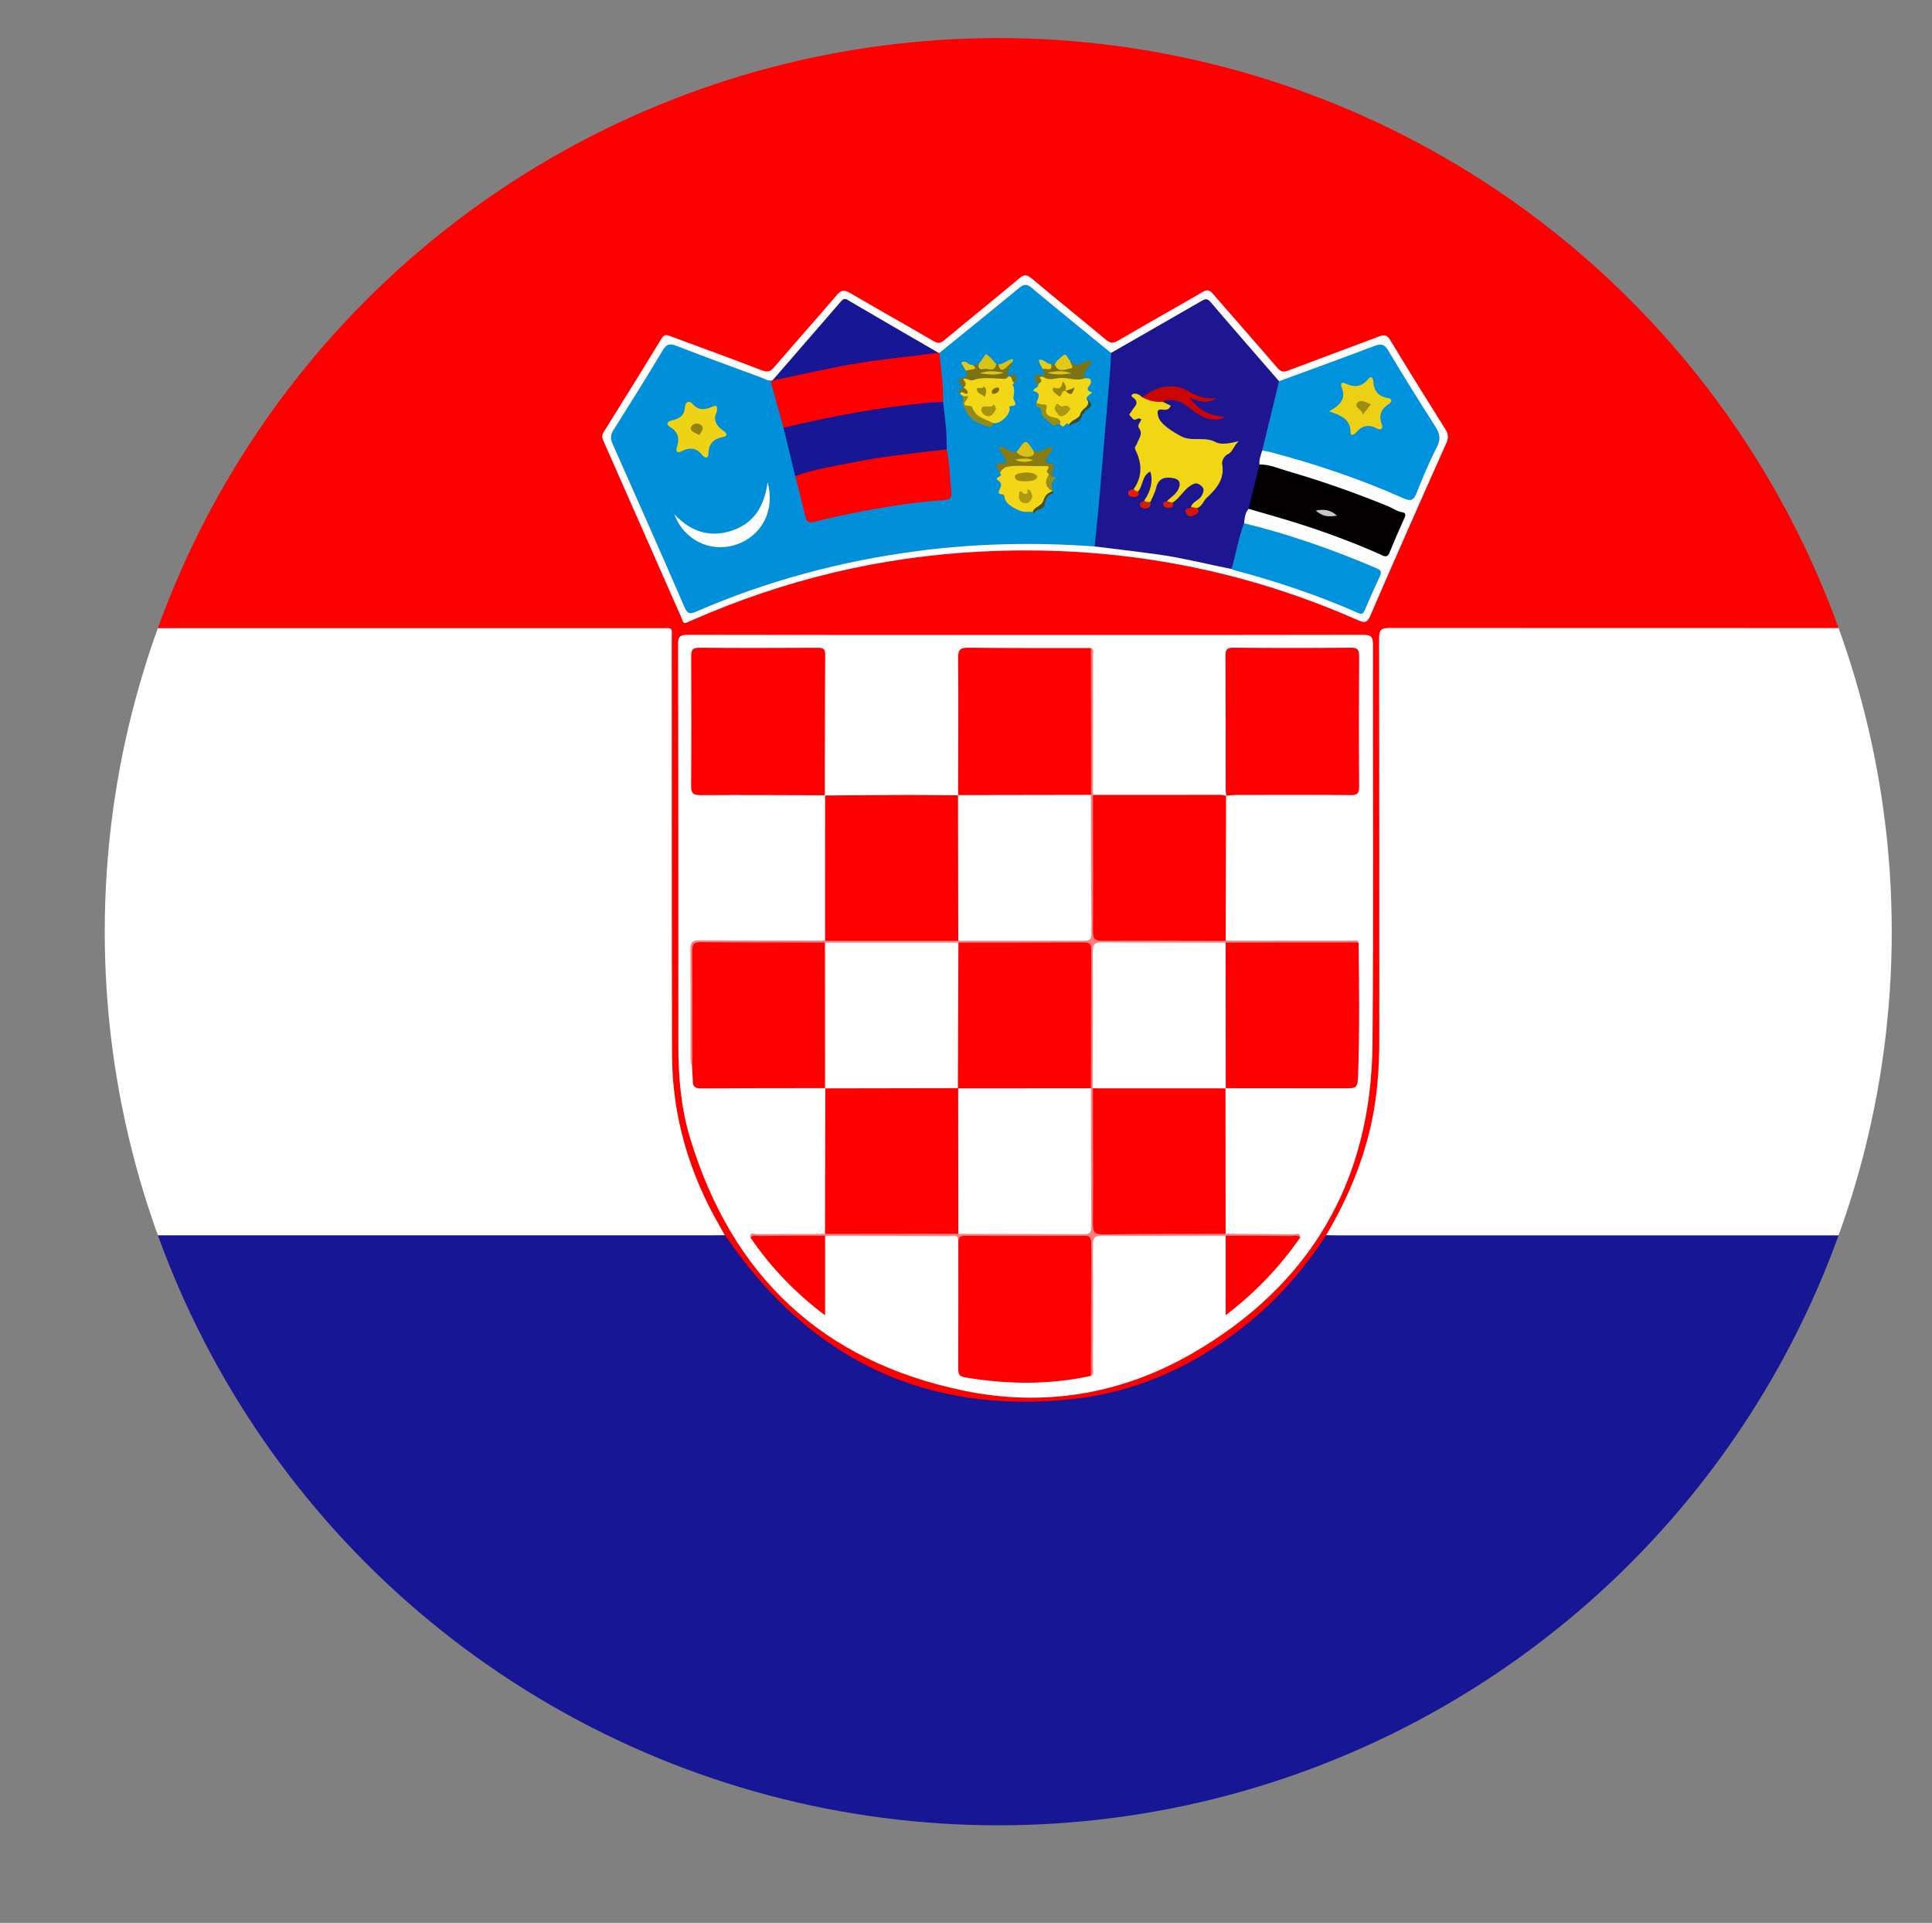 <?xml version="1.0" encoding="utf-8"?>
<!-- Generator: Adobe Illustrator 16.0.0, SVG Export Plug-In . SVG Version: 6.00 Build 0)  -->
<!DOCTYPE svg PUBLIC "-//W3C//DTD SVG 1.1//EN" "http://www.w3.org/Graphics/SVG/1.1/DTD/svg11.dtd">
<svg version="1.1" xmlns="http://www.w3.org/2000/svg" xmlns:xlink="http://www.w3.org/1999/xlink" x="0px" y="0px"
	 width="34.417px" height="34.25px" viewBox="0 0 34.417 34.25" enable-background="new 0 0 34.417 34.25" xml:space="preserve">
<rect x="0" y="0" width="34.417" height="34.25" fill="#808080" stroke="none"/>
<g id="Soporte">
</g>
<g id="Publicidad">
</g>
<g id="Iconos">
	<g>
		<defs>
			<circle id="SVGID_75_" cx="-18.217" cy="16.595" r="15.917"/>
		</defs>
		<clipPath id="SVGID_2_">
			<use xlink:href="#SVGID_75_"  overflow="visible"/>
		</clipPath>
		<g clip-path="url(#SVGID_2_)">
			<path fill-rule="evenodd" clip-rule="evenodd" fill="#002A8E" d="M-36.329,33.09c0.781-0.468,1.561-0.94,2.344-1.403
				c2.863-1.693,5.727-3.383,8.59-5.074c0.08-0.047,0.165-0.084,0.248-0.125c0.117,0.002,0.234,0.007,0.353,0.007
				c17.669,0,35.338,0,53.008,0c0,2.201,0,4.402,0,6.603c-21.396,0-42.793,0-64.189,0C-36.094,33.098-36.212,33.092-36.329,33.09z"
				/>
			<path fill-rule="evenodd" clip-rule="evenodd" fill="#002A8E" d="M-25.142,6.694c-0.825-0.48-1.65-0.958-2.473-1.442
				c-2.845-1.678-5.69-3.357-8.534-5.037c-0.063-0.038-0.143-0.055-0.178-0.132c21.438,0,42.875,0,64.312-0.005
				c0.189,0,0.233,0.043,0.232,0.237c-0.007,2.124-0.004,4.247-0.004,6.371c-17.659,0-35.318,0-52.977,0
				C-24.89,6.686-25.017,6.692-25.142,6.694z"/>
			<path fill-rule="evenodd" clip-rule="evenodd" fill="#FEFEFE" d="M28.213,26.495c-17.67,0-35.339,0-53.008,0
				c-0.118,0-0.235-0.005-0.353-0.007c0.963-0.575,1.925-1.154,2.891-1.725c2.696-1.593,5.395-3.184,8.093-4.775
				c0.065-0.039,0.134-0.069,0.202-0.104c0.108,0.003,0.218,0.008,0.327,0.008c13.949,0,27.898,0,41.848,0
				C28.213,22.093,28.213,24.294,28.213,26.495z"/>
			<path fill-rule="evenodd" clip-rule="evenodd" fill="#FEFEFE" d="M-25.142,6.694c0.125-0.002,0.252-0.008,0.377-0.008
				c17.659,0,35.318,0,52.977,0c0,2.201,0,4.402,0,6.604c-13.948,0-27.896,0-41.843,0c-0.109,0-0.218,0.005-0.327,0.008
				c-0.947-0.554-1.896-1.104-2.841-1.661c-2.72-1.603-5.439-3.208-8.158-4.814C-25.021,6.785-25.08,6.738-25.142,6.694z"/>
			<path fill-rule="evenodd" clip-rule="evenodd" fill="#002A8E" d="M-13.957,13.297c0.109-0.003,0.218-0.008,0.327-0.008
				c13.947,0,27.895,0,41.843,0c0,2.201,0,4.402,0,6.603c-13.95,0-27.898,0-41.848,0c-0.109,0-0.219-0.005-0.327-0.008
				c1.094-0.651,2.187-1.303,3.281-1.953c0.675-0.4,1.352-0.797,2.027-1.196c0.244-0.144,0.244-0.146,0.004-0.287
				c-1.721-1.017-3.443-2.033-5.164-3.05C-13.864,13.368-13.91,13.331-13.957,13.297z"/>
			<path fill-rule="evenodd" clip-rule="evenodd" fill="#FEFEFE" d="M-36.329,33.09c0.117,0.002,0.235,0.008,0.353,0.008
				c21.396,0,42.793,0,64.189,0c-0.012,0.016,0.025,0.055-0.025,0.052c-0.067-0.002-0.135,0-0.202,0
				c-21.378,0-42.757,0-64.135-0.003c-0.074,0-0.171,0.06-0.228-0.048C-36.36,33.099-36.344,33.096-36.329,33.09z"/>
		</g>
	</g>
	<g>
		<defs>
			<circle id="SVGID_77_" cx="17.783" cy="16.595" r="15.917"/>
		</defs>
		<clipPath id="SVGID_4_">
			<use xlink:href="#SVGID_77_"  overflow="visible"/>
		</clipPath>
		<g clip-path="url(#SVGID_4_)">
			<path fill-rule="evenodd" clip-rule="evenodd" fill="#171795" d="M50.693,22.011c0,3.555,0,7.11,0.004,10.667
				c0,0.106-0.017,0.135-0.132,0.135c-21.533-0.003-43.066-0.003-64.599,0c-0.115,0-0.13-0.029-0.13-0.135
				c0.004-3.556,0.004-7.111,0.004-10.667c0.047-0.053,0.107-0.067,0.175-0.067c0.081,0,0.163-0.002,0.244-0.002
				c8.754,0,17.508,0,26.263,0.001c0.112,0,0.227-0.011,0.338,0.018c0.092,0.004,0.144,0.064,0.189,0.134
				c0.43,0.664,0.975,1.219,1.617,1.679c0.438,0.315,0.913,0.562,1.418,0.757c0.509,0.196,1.035,0.324,1.573,0.373
				c0.442,0.04,0.89,0.034,1.336-0.018c0.762-0.088,1.481-0.309,2.156-0.665c0.884-0.467,1.628-1.106,2.206-1.931
				c0.053-0.075,0.113-0.145,0.158-0.226c0.032-0.059,0.084-0.097,0.155-0.102c0.085-0.024,0.172-0.019,0.258-0.019
				c8.816-0.001,17.632-0.001,26.446,0C50.482,21.944,50.603,21.914,50.693,22.011z"/>
			<path fill-rule="evenodd" clip-rule="evenodd" fill="#FD0000" d="M23.624,22.001c-0.368,0.563-0.797,1.073-1.317,1.504
				c-0.935,0.778-2,1.285-3.209,1.415c-2.615,0.28-4.66-0.707-6.146-2.868c-0.013-0.018-0.026-0.034-0.04-0.051
				c-0.093-0.034-0.143-0.111-0.188-0.192c-0.423-0.765-0.703-1.574-0.79-2.448c-0.018-0.183-0.027-0.366-0.027-0.549
				c0-2.372,0-4.744,0-7.117c0-0.064,0-0.129,0-0.194c-0.002-0.233-0.019-0.25-0.248-0.252c-0.081-0.001-0.162-0.001-0.243-0.001
				c-8.403,0-16.805,0-25.208-0.002c-0.125,0-0.262,0.042-0.369-0.066c0-3.555,0-7.11-0.004-10.667c0-0.106,0.016-0.135,0.13-0.135
				c21.533,0.003,43.066,0.003,64.599,0c0.115,0,0.132,0.029,0.132,0.135c-0.004,3.556-0.004,7.111-0.004,10.667
				c-0.047,0.052-0.107,0.066-0.176,0.067c-0.091,0-0.184,0.001-0.274,0.001c-8.409,0-16.816,0-25.225,0
				c-0.417,0-0.392-0.025-0.392,0.4c0,2.394-0.001,4.787,0,7.181c0.001,0.856-0.2,1.667-0.543,2.446
				c-0.08,0.184-0.179,0.357-0.27,0.535C23.77,21.896,23.714,21.963,23.624,22.001z"/>
			<path fill-rule="evenodd" clip-rule="evenodd" fill="#FEFEFE" d="M-14.16,11.18c0.069,0.003,0.139,0.008,0.209,0.008
				c8.569,0,17.138,0,25.707,0.001c0.245,0,0.211-0.032,0.211,0.217c0.001,2.458-0.001,4.916,0.005,7.375
				c0.002,1.098,0.305,2.117,0.853,3.065c0.03,0.051,0.058,0.104,0.086,0.155c-0.081,0-0.162,0.002-0.243,0.002
				c-8.873,0-17.746,0-26.618,0c-0.071,0-0.141,0.005-0.21,0.008C-14.16,18.401-14.16,14.79-14.16,11.18z"/>
			<path fill-rule="evenodd" clip-rule="evenodd" fill="#FEFEFE" d="M23.624,22.001c0.379-0.64,0.665-1.316,0.817-2.047
				c0.097-0.473,0.13-0.951,0.13-1.434c-0.001-2.383,0.001-4.767-0.004-7.15c0-0.149,0.038-0.185,0.187-0.185
				c8.577,0.004,17.154,0.003,25.729,0.003c0.071,0,0.141-0.005,0.21-0.008c0,3.61,0,7.221,0,10.832
				c-0.069-0.003-0.139-0.008-0.21-0.008c-8.877,0-17.755,0-26.632,0C23.775,22.003,23.7,22.001,23.624,22.001z"/>
			<path fill-rule="evenodd" clip-rule="evenodd" fill="#FEFEFE" d="M18.283,11.31c1.999,0,3.998,0.002,5.997-0.003
				c0.14,0,0.179,0.028,0.179,0.174c-0.005,2.372,0.013,4.744-0.009,7.116c-0.021,2.444-1.108,4.299-3.223,5.516
				c-1.255,0.722-2.629,0.951-4.05,0.659c-2.523-0.518-4.142-2.046-4.885-4.506c-0.162-0.536-0.208-1.09-0.208-1.649
				c-0.001-2.383,0.001-4.766-0.005-7.148c0-0.145,0.05-0.162,0.175-0.162C14.264,11.311,16.272,11.31,18.283,11.31z"/>
			<path fill-rule="evenodd" clip-rule="evenodd" fill="#FDFDFD" d="M12.219,11.095c-0.06,0.011-0.058-0.043-0.071-0.072
				c-0.468-1.059-0.934-2.119-1.402-3.178c-0.024-0.054-0.024-0.097,0.008-0.149c0.345-0.554,0.69-1.107,1.03-1.665
				c0.054-0.092,0.106-0.063,0.172-0.038c0.541,0.2,1.082,0.397,1.62,0.604c0.1,0.038,0.149,0.02,0.215-0.057
				c0.37-0.431,0.748-0.853,1.116-1.285c0.08-0.094,0.137-0.094,0.235-0.037c0.493,0.289,0.992,0.567,1.485,0.856
				c0.08,0.047,0.124,0.043,0.195-0.015c0.444-0.37,0.895-0.732,1.337-1.103c0.083-0.07,0.134-0.067,0.216,0.001
				c0.439,0.367,0.886,0.726,1.325,1.093c0.08,0.067,0.132,0.067,0.222,0.015c0.497-0.292,1.002-0.573,1.5-0.863
				c0.083-0.048,0.124-0.04,0.185,0.031c0.381,0.441,0.768,0.877,1.149,1.32c0.06,0.07,0.105,0.081,0.188,0.048
				c0.539-0.205,1.081-0.403,1.619-0.607c0.094-0.036,0.146-0.033,0.204,0.065c0.32,0.531,0.649,1.057,0.979,1.583
				c0.053,0.084,0.064,0.151,0.02,0.249c-0.457,1.023-0.91,2.047-1.355,3.076c-0.057,0.132-0.107,0.129-0.222,0.079
				c-2.147-0.949-4.398-1.342-6.736-1.22c-1.778,0.092-3.485,0.501-5.118,1.219C12.297,11.063,12.258,11.079,12.219,11.095z"/>
			<path fill-rule="evenodd" clip-rule="evenodd" fill="#FE0000" d="M14.699,14.165c-0.74-0.002-1.479-0.007-2.219-0.002
				c-0.134,0.001-0.17-0.036-0.168-0.17c0.006-0.767,0.005-1.534,0.001-2.3c-0.001-0.115,0.021-0.157,0.149-0.156
				c0.701,0.007,1.403,0.004,2.105,0.001c0.091,0,0.133,0.013,0.133,0.121c-0.007,0.837-0.005,1.674-0.007,2.51L14.699,14.165z"/>
			<path fill-rule="evenodd" clip-rule="evenodd" fill="#FE0000" d="M21.846,14.176c-0.003-0.043-0.011-0.085-0.011-0.128
				c-0.001-0.789,0.001-1.578-0.004-2.367c0-0.111,0.025-0.145,0.142-0.144c0.697,0.006,1.393,0.006,2.09,0
				c0.128-0.001,0.149,0.04,0.149,0.155c-0.005,0.773-0.006,1.545,0,2.318c0.001,0.121-0.03,0.153-0.151,0.152
				c-0.681-0.006-1.362-0.003-2.044-0.002c-0.058,0-0.116,0.008-0.176,0.012L21.846,14.176z"/>
			<path fill-rule="evenodd" clip-rule="evenodd" fill="#FE0000" d="M17.068,14.166c0.001-0.815,0.008-1.632,0-2.447
				c-0.002-0.155,0.047-0.183,0.188-0.182c0.724,0.008,1.447,0.006,2.173,0.006c0.027,0.025,0.02,0.06,0.02,0.09
				c0,0.823,0,1.646,0,2.469c0,0.021-0.002,0.042-0.009,0.063c-0.049,0.064-0.121,0.064-0.191,0.064
				c-0.663,0.002-1.327,0.002-1.99,0c-0.06,0-0.119,0-0.17-0.039C17.083,14.183,17.076,14.175,17.068,14.166z"/>
			<path fill-rule="evenodd" clip-rule="evenodd" fill="#FE0000" d="M14.693,14.169c0.496-0.003,0.991-0.008,1.487-0.009
				c0.296,0,0.592,0.004,0.888,0.006l-0.004-0.004c0.063,0.056,0.07,0.129,0.07,0.207c0.001,0.734,0.001,1.467,0,2.2
				c0,0.071-0.002,0.141-0.053,0.199c-0.044,0.04-0.099,0.038-0.151,0.038c-0.69,0.002-1.379,0.001-2.069,0
				c-0.058,0-0.12,0.007-0.163-0.047c0-0.864,0.001-1.729,0.001-2.593L14.693,14.169z"/>
			<path fill-rule="evenodd" clip-rule="evenodd" fill="#FE0000" d="M21.831,19.382c0.001,0.865,0.001,1.731,0.002,2.596
				c-0.034,0.024-0.074,0.016-0.11,0.016c-0.711,0-1.422-0.002-2.135,0.003c-0.128,0.001-0.172-0.045-0.171-0.167
				c0-0.771-0.001-1.542,0.001-2.312c0-0.049,0-0.098,0.03-0.14c0.057-0.061,0.134-0.061,0.208-0.061
				c0.656-0.002,1.311-0.002,1.967,0c0.064,0,0.13-0.004,0.186,0.04C21.817,19.365,21.824,19.374,21.831,19.382z"/>
			<path fill-rule="evenodd" clip-rule="evenodd" fill="#FE0000" d="M14.697,21.978c0.001-0.865,0.004-1.731,0.005-2.596
				c0.008-0.008,0.014-0.017,0.022-0.024c0.059-0.048,0.131-0.04,0.201-0.04c0.641-0.002,1.283-0.002,1.923,0
				c0.081,0,0.163-0.004,0.229,0.057c0.054,0.056,0.056,0.126,0.057,0.197c0.002,0.738,0.001,1.477,0,2.215
				c0,0.07,0,0.142-0.057,0.196c-0.057,0.024-0.116,0.013-0.174,0.013c-0.678,0.001-1.355,0.001-2.032,0
				C14.813,21.994,14.753,22.009,14.697,21.978z"/>
			<path fill-rule="evenodd" clip-rule="evenodd" fill="#FE0000" d="M21.841,14.171c-0.002,0.862-0.005,1.724-0.007,2.586
				c-0.048,0.059-0.118,0.047-0.181,0.047c-0.669,0.001-1.338,0.002-2.009,0c-0.2,0-0.224-0.025-0.226-0.225
				c-0.001-0.74,0-1.48,0-2.221c0-0.069-0.008-0.142,0.048-0.199c0.757,0,1.514-0.001,2.269-0.001c0.037,0,0.074,0.01,0.111,0.016
				L21.841,14.171z"/>
			<path fill-rule="evenodd" clip-rule="evenodd" fill="#FE0000" d="M14.702,19.382c-0.737,0-1.476,0-2.214,0.005
				c-0.104,0.001-0.146-0.03-0.146-0.13c-0.003-0.086-0.009-0.172-0.014-0.258c-0.025-0.199-0.01-0.397-0.01-0.597
				c-0.002-0.501,0-1.001-0.002-1.502c0-0.082,0.01-0.128,0.111-0.128c0.749,0.005,1.498,0.001,2.247,0.004
				c0.01,0,0.02,0.006,0.031,0.009c0.064,0.05,0.062,0.122,0.063,0.192c0.002,0.734,0.001,1.468,0,2.203
				c0,0.078-0.006,0.151-0.07,0.207L14.702,19.382z"/>
			<path fill-rule="evenodd" clip-rule="evenodd" fill="#FE0000" d="M24.202,16.789c0.01,0.782,0.019,1.564-0.008,2.346
				c-0.009,0.25-0.017,0.25-0.259,0.25c-0.701,0-1.402-0.002-2.104-0.002l0.005,0.004c-0.063-0.055-0.069-0.129-0.069-0.206
				c-0.001-0.733-0.001-1.465,0-2.197c0-0.07-0.001-0.142,0.058-0.194c0.029-0.019,0.063-0.015,0.094-0.015
				c0.73-0.001,1.46-0.001,2.189,0C24.14,16.774,24.173,16.77,24.202,16.789z"/>
			<path fill-rule="evenodd" clip-rule="evenodd" fill="#FE0000" d="M19.434,24.507c-0.749,0.162-1.5,0.153-2.251,0.025
				c-0.1-0.017-0.113-0.066-0.113-0.154c0.003-0.767,0.002-1.534,0.002-2.3c0.021-0.131,0.123-0.116,0.213-0.116
				c0.583-0.001,1.167,0,1.751,0c0.414,0,0.414,0,0.414,0.409c0,0.653,0.001,1.308,0,1.961C19.45,24.39,19.465,24.451,19.434,24.507
				z"/>
			<path fill-rule="evenodd" clip-rule="evenodd" fill="#FE7C7C" d="M19.434,24.507c0.001-0.795,0.002-1.589,0.006-2.383
				c0-0.084-0.029-0.111-0.112-0.111c-0.714,0.002-1.428,0.002-2.141,0c-0.054,0-0.095,0.01-0.114,0.066
				c-0.021-0.099-0.1-0.063-0.155-0.063c-0.74-0.004-1.48-0.004-2.22-0.005c-0.047,0.053-0.107,0.065-0.174,0.066
				c-0.327,0.001-0.654,0.001-0.982,0c-0.06,0-0.114-0.026-0.172-0.034c-0.021-0.11,0.068-0.059,0.103-0.06
				c0.37-0.004,0.741-0.002,1.113-0.003c0.037,0,0.074-0.002,0.112-0.004c0.791,0,1.583,0,2.374,0
				c0.064-0.078,0.155-0.067,0.24-0.067c0.6-0.002,1.199,0,1.799-0.001c0.246,0,0.255-0.009,0.256-0.256c0-0.669,0-1.339,0-2.009
				c0-0.086,0-0.173,0.009-0.259c-0.021-0.738-0.004-1.477-0.009-2.215c-0.002-0.312-0.001-0.31-0.313-0.313
				c-0.663-0.004-1.326,0.012-1.989-0.008c-0.73,0.019-1.461,0.005-2.191,0.007c-0.068,0-0.128-0.017-0.176-0.067
				c-0.739,0-1.478,0.001-2.217-0.006c-0.129-0.001-0.15,0.046-0.149,0.16c0.005,0.642,0.004,1.284,0.004,1.926
				c0,0.043-0.004,0.085-0.006,0.128c-0.034-0.072-0.025-0.148-0.027-0.223c-0.001-0.621,0.001-1.241-0.003-1.861
				c0-0.114,0.023-0.163,0.15-0.162c0.75,0.006,1.5,0.003,2.25,0.005c0.791,0,1.582,0,2.373,0c0.064-0.077,0.154-0.067,0.24-0.068
				c0.556-0.002,1.111,0,1.667,0c0.423,0,0.389,0.032,0.39-0.397c0-0.625-0.001-1.251,0-1.877c0-0.091-0.009-0.185,0.067-0.257
				c-0.002-0.872-0.003-1.743-0.004-2.615c0.065,0.024,0.038,0.083,0.038,0.125c0.001,0.831,0,1.662-0.001,2.493
				c0.001,0.809,0.005,1.618,0.001,2.426c-0.001,0.132,0.029,0.173,0.167,0.171c0.732-0.006,1.466-0.002,2.199,0
				c0.751,0,1.501-0.002,2.253-0.001c0.039,0,0.088-0.02,0.115,0.032c-0.79,0.001-1.579,0.001-2.369,0.001
				c-0.065,0.075-0.155,0.068-0.239,0.068c-0.605,0.001-1.208,0-1.812,0.001c-0.235,0-0.247,0.013-0.248,0.248
				c0,0.674,0.001,1.348,0,2.022c-0.001,0.09,0.012,0.186-0.068,0.256c0.001,0.804,0.007,1.607,0.001,2.411
				c-0.001,0.141,0.025,0.194,0.182,0.192c0.728-0.011,1.457-0.008,2.184-0.01c0.405,0.002,0.808,0.004,1.213,0.01
				c0.039,0,0.116-0.044,0.115,0.055c-0.146,0.053-0.296,0.034-0.445,0.036c-0.226,0.002-0.451,0.001-0.676,0
				c-0.076,0-0.152-0.004-0.206-0.067c-0.734,0.001-1.467,0.005-2.199,0c-0.134-0.001-0.171,0.033-0.17,0.168
				c0.007,0.722,0.004,1.444,0.001,2.167C19.467,24.399,19.501,24.466,19.434,24.507z"/>
			<path fill-rule="evenodd" clip-rule="evenodd" fill="#FE0000" d="M13.369,22.044c0.047-0.056,0.109-0.029,0.166-0.029
				c0.387-0.004,0.774-0.004,1.163-0.004c0,0.461,0,0.922,0,1.417C14.162,23.025,13.729,22.57,13.369,22.044z"/>
			<path fill-rule="evenodd" clip-rule="evenodd" fill="#FE0000" d="M21.835,22.011c0.387,0.001,0.772,0.001,1.16,0.005
				c0.056,0,0.119-0.025,0.167,0.026c-0.362,0.522-0.795,0.976-1.327,1.384C21.835,22.938,21.835,22.475,21.835,22.011z"/>
			<path fill-rule="evenodd" clip-rule="evenodd" fill="#018FDA" d="M19.5,9.733c-1.054-0.076-2.104-0.056-3.151,0.081
				c-1.366,0.179-2.684,0.531-3.947,1.08c-0.113,0.048-0.157,0.04-0.208-0.079c-0.422-0.974-0.853-1.945-1.284-2.916
				c-0.039-0.088-0.035-0.154,0.017-0.237c0.297-0.47,0.591-0.942,0.877-1.418c0.064-0.109,0.121-0.133,0.241-0.086
				c0.503,0.195,1.009,0.38,1.515,0.566c0.063,0.023,0.124,0.07,0.199,0.048c0.081,0.082,0.088,0.192,0.114,0.294
				c0.046,0.18,0.098,0.359,0.134,0.543c0.098,0.287,0.156,0.584,0.225,0.879c0.066,0.183,0.099,0.375,0.149,0.562
				c0.047,0.175,0.063,0.188,0.234,0.146c0.451-0.108,0.905-0.193,1.365-0.26c0.25-0.038,0.501-0.077,0.752-0.089
				c0.105-0.005,0.144-0.046,0.14-0.148c-0.009-0.237-0.044-0.472-0.057-0.708c-0.024-0.278-0.061-0.554-0.063-0.832
				c-0.034-0.226-0.038-0.454-0.068-0.681c-0.009-0.07-0.001-0.139,0.052-0.193c0.472-0.384,0.946-0.766,1.416-1.154
				c0.086-0.071,0.138-0.079,0.228-0.003c0.467,0.391,0.941,0.773,1.413,1.159c0.065,0.049,0.07,0.121,0.062,0.191
				c-0.047,0.438-0.073,0.877-0.114,1.316c-0.029,0.305-0.054,0.61-0.076,0.916c-0.021,0.29-0.056,0.577-0.07,0.867
				C19.591,9.643,19.567,9.702,19.5,9.733z"/>
			<path fill-rule="evenodd" clip-rule="evenodd" fill="#1E1691" d="M19.5,9.733c0.031-0.311,0.065-0.621,0.091-0.932
				c0.066-0.763,0.129-1.525,0.192-2.288c0.006-0.076,0.006-0.151,0.009-0.227c0.537-0.308,1.073-0.614,1.608-0.923
				c0.06-0.034,0.101-0.058,0.161,0.012c0.405,0.474,0.816,0.944,1.225,1.416c0.046,0.051,0.043,0.11,0.028,0.168
				c-0.083,0.311-0.16,0.624-0.241,0.936c-0.014,0.054-0.042,0.099-0.088,0.13c-0.024,0.082-0.059,0.161-0.048,0.25
				c0.005,0.009,0.015,0.019,0.015,0.027c-0.003,0.273-0.062,0.53-0.21,0.762c-0.064,0.074-0.069,0.166-0.08,0.257
				c-0.009,0.289-0.044,0.571-0.223,0.814c-0.446-0.088-0.888-0.203-1.338-0.263C20.234,9.821,19.867,9.779,19.5,9.733z"/>
			<path fill-rule="evenodd" clip-rule="evenodd" fill="#0092DC" d="M22.485,8.024c0.101-0.411,0.201-0.823,0.301-1.234
				c0.566-0.208,1.134-0.414,1.698-0.628c0.113-0.042,0.174-0.039,0.244,0.077c0.273,0.459,0.557,0.912,0.844,1.362
				c0.076,0.12,0.098,0.217,0.028,0.354c-0.133,0.264-0.25,0.537-0.359,0.813c-0.053,0.138-0.099,0.171-0.248,0.104
				c-0.764-0.341-1.555-0.606-2.365-0.82C22.581,8.04,22.533,8.033,22.485,8.024z"/>
			<path fill-rule="evenodd" clip-rule="evenodd" fill="#FE0000" d="M13.958,7.62c-0.075-0.269-0.151-0.539-0.224-0.808
				c-0.002-0.011,0.016-0.026,0.023-0.04l0.002,0.005c0.157-0.13,0.355-0.144,0.542-0.186c0.687-0.154,1.383-0.26,2.082-0.336
				c0.113-0.012,0.223,0.004,0.333,0.028c0.006,0,0.013,0,0.019,0.001c0.026,0.291,0.071,0.58,0.066,0.873
				c-0.046,0.056-0.109,0.062-0.175,0.069c-0.825,0.088-1.644,0.219-2.452,0.409C14.104,7.653,14.027,7.676,13.958,7.62z"/>
			<path fill-rule="evenodd" clip-rule="evenodd" fill="#020000" d="M22.242,9.063c0.064-0.263,0.129-0.526,0.195-0.789
				c0.174-0.005,0.333,0.068,0.495,0.116c0.608,0.175,1.205,0.387,1.79,0.625c0.088,0.036,0.164,0.094,0.26,0.11
				c0.063,0.01,0.062,0.049,0.035,0.106c-0.092,0.202-0.18,0.409-0.265,0.614c-0.044,0.108-0.116,0.051-0.17,0.027
				c-0.489-0.217-0.99-0.401-1.498-0.561C22.804,9.223,22.521,9.145,22.242,9.063z"/>
			<path fill-rule="evenodd" clip-rule="evenodd" fill="#0092DC" d="M21.939,10.134c0.081-0.27,0.12-0.551,0.223-0.814
				c0.813,0.198,1.601,0.477,2.37,0.806c0.072,0.03,0.082,0.065,0.051,0.134c-0.093,0.2-0.183,0.402-0.27,0.605
				c-0.025,0.059-0.048,0.085-0.118,0.054c-0.721-0.319-1.466-0.568-2.228-0.769C21.958,10.147,21.948,10.139,21.939,10.134z"/>
			<path fill-rule="evenodd" clip-rule="evenodd" fill="#171795" d="M16.717,6.283c-0.468,0.064-0.94,0.106-1.408,0.182
				c-0.52,0.084-1.032,0.208-1.549,0.312c0.406-0.469,0.813-0.937,1.219-1.406c0.035-0.04,0.062-0.063,0.12-0.029
				C15.636,5.658,16.177,5.97,16.717,6.283z"/>
			<path fill-rule="evenodd" clip-rule="evenodd" fill="#FEFEFE" d="M19.434,14.158c0.002,0.826,0.002,1.652,0.009,2.478
				c0,0.126-0.067,0.121-0.153,0.121c-0.74,0-1.479,0.001-2.219,0.001c-0.001-0.866-0.004-1.731-0.005-2.596
				C17.854,14.16,18.644,14.16,19.434,14.158z"/>
			<path fill-rule="evenodd" clip-rule="evenodd" fill="#FEFEFE" d="M19.466,19.385c0.001-0.809,0.005-1.619,0-2.428
				c0-0.13,0.027-0.175,0.167-0.174c0.733,0.008,1.467,0.005,2.201,0.007c0.001,0.865,0.001,1.731,0.002,2.596
				C21.046,19.386,20.256,19.386,19.466,19.385z"/>
			<path fill-rule="evenodd" clip-rule="evenodd" fill="#FEFEFE" d="M19.435,19.384c0.001,0.825,0.001,1.65,0.006,2.476
				c0.001,0.106-0.044,0.124-0.135,0.124c-0.745-0.004-1.489-0.004-2.234-0.006c0-0.865-0.001-1.731-0.003-2.596
				c0.008-0.008,0.014-0.016,0.021-0.024c0.06-0.048,0.132-0.041,0.201-0.041c0.641-0.002,1.279-0.002,1.919,0
				C19.292,19.317,19.374,19.315,19.435,19.384z"/>
			<path fill-rule="evenodd" clip-rule="evenodd" fill="#FEFEFE" d="M14.696,16.79c0.792,0,1.585,0,2.377,0
				c0.06,0.059,0.061,0.134,0.061,0.21c0.001,0.721,0.001,1.442,0,2.164c0,0.082-0.001,0.163-0.07,0.222l0.004-0.004
				c-0.791,0.002-1.58,0.003-2.371,0.004C14.697,18.521,14.697,17.655,14.696,16.79z"/>
			<path fill-rule="evenodd" clip-rule="evenodd" fill="#FE0000" d="M17.064,19.386c0.003-0.741,0.005-1.483,0.008-2.225
				c0-0.124,0-0.247,0.001-0.371c0.744,0,1.488,0,2.232-0.004c0.091,0,0.135,0.019,0.134,0.124
				c-0.004,0.824-0.004,1.649-0.005,2.474C18.644,19.385,17.854,19.386,17.064,19.386z"/>
			<path fill-rule="evenodd" clip-rule="evenodd" fill="#171795" d="M13.958,7.62c0.846-0.206,1.702-0.363,2.57-0.445
				c0.09-0.009,0.182-0.011,0.273-0.017c0.031,0.282,0.072,0.563,0.064,0.847c-0.042,0.066-0.106,0.087-0.18,0.094
				c-0.775,0.063-1.54,0.199-2.297,0.375c-0.073,0.017-0.146,0.036-0.223,0.006C14.098,8.193,14.028,7.907,13.958,7.62z"/>
			<path fill-rule="evenodd" clip-rule="evenodd" fill="#FE0000" d="M14.167,8.48c0.341-0.126,0.697-0.177,1.051-0.248
				c0.544-0.109,1.097-0.163,1.648-0.228c0.052,0.248,0.053,0.501,0.081,0.752c0.011,0.109-0.021,0.143-0.123,0.15
				c-0.5,0.036-0.996,0.11-1.488,0.205c-0.28,0.054-0.558,0.115-0.833,0.184c-0.099,0.024-0.135-0.001-0.156-0.095
				C14.291,8.959,14.228,8.72,14.167,8.48z"/>
			<path fill-rule="evenodd" clip-rule="evenodd" fill="#EDD216" d="M12.77,7.332c-0.076,0.146-0.011,0.256,0.126,0.348
				c0.057,0.039,0.07,0.088-0.019,0.104c-0.163,0.031-0.253,0.117-0.256,0.291c-0.002,0.104-0.065,0.086-0.111,0.03
				c-0.104-0.131-0.223-0.141-0.364-0.07c-0.075,0.039-0.118,0.018-0.087-0.073c0.049-0.148,0.027-0.265-0.117-0.353
				c-0.097-0.061-0.042-0.106,0.033-0.123c0.134-0.029,0.22-0.088,0.228-0.241c0.004-0.077,0.07-0.125,0.133-0.052
				c0.103,0.119,0.209,0.112,0.339,0.057C12.771,7.209,12.78,7.223,12.77,7.332z"/>
			<path fill-rule="evenodd" clip-rule="evenodd" fill="#F2D717" d="M18.463,7.175c0.03-0.086,0.095-0.18-0.055-0.21
				c0.007-0.066,0.095-0.047,0.085-0.113c0.037-0.043-0.09-0.179,0.082-0.146l-0.001-0.001c0.162-0.02,0.325-0.011,0.487-0.017
				c0.092-0.004,0.178,0.01,0.261,0.049c0.056,0.003,0.124-0.017,0.111,0.083c-0.007,0.053-0.136,0.122,0.019,0.169
				c0.019,0.006-0.081,0.051-0.098,0.104c0.013,0.066,0.158,0.155-0.035,0.187c-0.063,0.011,0.017,0.082-0.044,0.13
				c-0.07,0.054-0.168,0.084-0.212,0.173c0,0-0.009-0.001-0.011-0.004c-0.004-0.003-0.007-0.009-0.009-0.013
				c-0.026-0.034-0.046-0.027-0.072,0.005c-0.03,0.04-0.061,0.025-0.085-0.012C18.699,7.481,18.591,7.317,18.463,7.175z"/>
			<path fill-rule="evenodd" clip-rule="evenodd" fill="#F2D617" d="M18.396,9.12c-0.072-0.012-0.139,0.01-0.219-0.021
				c-0.094-0.037-0.265-0.12-0.278-0.229c-0.006-0.05-0.017-0.064-0.058-0.067c-0.057-0.004-0.056-0.033-0.038-0.077
				c0.027-0.06,0.062-0.116-0.025-0.172c-0.088-0.056,0.116-0.058,0.035-0.127c-0.033-0.09,0.021-0.129,0.095-0.147
				c0.222-0.056,0.446-0.04,0.671-0.022c0.114,0.009,0.158,0.07,0.124,0.183c-0.012,0.107-0.04,0.217,0.047,0.31l0.002-0.003
				c-0.087,0.078-0.147,0.17-0.19,0.281c-0.018,0.045-0.119,0.041-0.146,0.111c-0.004-0.002-0.009-0.002-0.012-0.005
				C18.399,9.13,18.398,9.125,18.396,9.12z"/>
			<path fill-rule="evenodd" clip-rule="evenodd" fill="#F2D717" d="M18.069,6.819c-0.01,0.012-0.033,0.031-0.03,0.035
				c0.047,0.077,0.019,0.156,0.014,0.234c-0.004,0.054,0.111,0.141-0.049,0.145c-0.041,0.001-0.014,0.041-0.018,0.063
				c-0.021,0.133-0.198,0.27-0.301,0.238c-0.121-0.038-0.281,0.006-0.336-0.167c-0.006-0.02-0.032-0.028-0.045-0.043
				c-0.067-0.07-0.206-0.104-0.124-0.249c-0.01-0.004-0.018-0.01-0.024-0.019c-0.018-0.014-0.036-0.029-0.054-0.042
				c-0.009-0.039,0.018-0.054,0.045-0.063c0.037-0.011,0.033-0.029,0.014-0.052l0.002,0.003c-0.044-0.177-0.044-0.177,0.145-0.197
				c0.217-0.023,0.435-0.027,0.652,0.002l-0.001-0.001C18.09,6.65,18.078,6.736,18.069,6.819z"/>
			<path fill-rule="evenodd" clip-rule="evenodd" fill="#FDFDFD" d="M12.013,9.159c0.288,0.308,0.613,0.414,0.989,0.304
				c0.421-0.124,0.615-0.44,0.672-0.872c0.139,0.494-0.101,0.957-0.563,1.11C12.662,9.85,12.182,9.623,12.013,9.159z"/>
			<path fill-rule="evenodd" clip-rule="evenodd" fill="#887B11" d="M18.685,8.451c-0.002-0.028-0.061-0.033-0.028-0.078
				c0.03-0.044,0.038-0.077-0.04-0.073c-0.188,0.011-0.376-0.013-0.564,0c-0.109,0.008-0.192,0.019-0.239,0.126
				c-0.098-0.177-0.096-0.18,0.107-0.177c-0.005-0.112-0.1-0.183-0.133-0.289c0.122-0.013,0.204,0.11,0.321,0.087
				c0.103,0.023,0.204,0.045,0.3-0.021c0.129,0.072,0.217-0.078,0.344-0.067c-0.025,0.107-0.123,0.178-0.126,0.287
				c0.168,0.003,0.168,0.003,0.1,0.239C18.693,8.496,18.674,8.49,18.685,8.451z"/>
			<path fill-rule="evenodd" clip-rule="evenodd" fill="#7B7314" d="M19.322,6.737c-0.146,0.061-0.291-0.017-0.438-0.005
				c-0.101,0.008-0.213,0.054-0.31-0.027c0.061-0.042,0.009-0.085,0.001-0.128c0.027-0.068,0.12-0.027,0.149-0.092
				c0.021,0.002,0.044,0.005,0.067,0.007c0.107,0.037,0.206,0.039,0.271-0.075c0.122,0.186,0.252-0.019,0.38,0.007
				C19.431,6.54,19.281,6.602,19.322,6.737z"/>
			<path fill-rule="evenodd" clip-rule="evenodd" fill="#7B7112" d="M17.959,6.708c-0.03,0.054-0.081,0.039-0.129,0.037
				c-0.166-0.006-0.333-0.031-0.495,0.026c-0.063,0.023-0.108-0.051-0.177-0.017c0.033,0.046,0.079,0.099,0.004,0.148
				c-0.115-0.128-0.114-0.127,0.037-0.196c0.066-0.03,0.01-0.07,0.005-0.106c0.022-0.055,0.1-0.048,0.117-0.106
				c0.038,0.002,0.076,0.012,0.113-0.01c0.104,0.042,0.208,0.037,0.313,0.005c0.014,0,0.027-0.001,0.041-0.001
				c0.044,0.042,0.089,0.056,0.133,0c0.03-0.035,0.068-0.047,0.113-0.04C18.019,6.538,17.916,6.602,17.959,6.708z"/>
			<path fill-rule="evenodd" clip-rule="evenodd" fill="#948A19" d="M17.154,7.057c0.036,0.011,0.147-0.04,0.057,0.073
				c-0.033,0.041-0.068,0.099,0.036,0.097c0.034,0,0.064,0.002,0.078,0.04c0.06,0.17,0.229,0.192,0.359,0.268
				c0.009,0.039-0.02,0.079-0.044,0.072c-0.171-0.049-0.325-0.091-0.433-0.283C17.148,7.219,17.154,7.149,17.154,7.057z"/>
			<path fill-rule="evenodd" clip-rule="evenodd" fill="#D9C216" d="M17.747,6.489c-0.029,0.153-0.15,0.063-0.229,0.084
				c-0.063,0.018-0.099-0.018-0.083-0.089c0.042-0.059,0.085-0.119,0.127-0.179C17.643,6.357,17.695,6.423,17.747,6.489z"/>
			<path fill-rule="evenodd" clip-rule="evenodd" fill="#DAC215" d="M18.408,8.027c0.004,0.021,0.018,0.048,0.01,0.061
				c-0.049,0.08-0.259,0.052-0.31-0.04c0.01-0.012,0.021-0.022,0.032-0.036C18.273,7.821,18.274,7.821,18.408,8.027z"/>
			<path fill-rule="evenodd" clip-rule="evenodd" fill="#E2C915" d="M19.063,6.417c-0.01,0.052,0.085,0.133,0.011,0.145
				c-0.089,0.014-0.225,0.087-0.284-0.069c0.024-0.069,0.086-0.108,0.135-0.151C19.013,6.266,19.011,6.4,19.063,6.417z"/>
			<path fill-rule="evenodd" clip-rule="evenodd" fill="#9C8D12" d="M18.463,7.175c0.04,0.011,0.081,0.032,0.12,0.028
				c0.053-0.004,0.073,0.012,0.061,0.06c-0.037,0.126,0.041,0.155,0.138,0.173c0.067,0.013,0.123,0.037,0.105,0.123
				c-0.051-0.044-0.094,0.046-0.126,0.018c-0.081-0.072-0.224-0.172-0.21-0.23C18.577,7.233,18.408,7.265,18.463,7.175z"/>
			<path fill-rule="evenodd" clip-rule="evenodd" fill="#374D2F" d="M19.043,7.566c0.042-0.092,0.181-0.103,0.2-0.188
				c0.021-0.105,0.217-0.139,0.111-0.286c0.055,0.066,0.155,0.122,0.004,0.208c-0.035,0.02-0.08,0.106-0.111,0.166
				c-0.043,0.082-0.146,0.06-0.193,0.128C19.05,7.585,19.047,7.575,19.043,7.566z"/>
			<path fill-rule="evenodd" clip-rule="evenodd" fill="#455226" d="M18.396,9.12c0.028-0.099,0.157-0.098,0.191-0.205
				c0.034-0.108,0.087-0.136,0.164-0.167c0.007,0.013,0.014,0.026,0.021,0.039c-0.113,0.007-0.155,0.146-0.159,0.183
				c-0.015,0.132-0.173,0.084-0.191,0.186C18.414,9.143,18.404,9.131,18.396,9.12z"/>
			<path fill-rule="evenodd" clip-rule="evenodd" fill="#E7CD16" d="M18.725,6.484c0.03,0.162-0.103,0.057-0.149,0.092
				c-0.029-0.054-0.064-0.104-0.069-0.169C18.597,6.392,18.644,6.485,18.725,6.484z"/>
			<path fill-rule="evenodd" clip-rule="evenodd" fill="#978D19" d="M18.685,8.451c0.014,0.012,0.027,0.023,0.042,0.036
				c0.034,0.006,0.119,0.002,0.057,0.054c-0.086,0.073-0.037,0.139-0.034,0.21C18.616,8.674,18.604,8.572,18.685,8.451z"/>
			<path fill-rule="evenodd" clip-rule="evenodd" fill="#D9C216" d="M18.033,6.449C18,6.473,17.97,6.499,17.941,6.531
				c-0.067,0.075-0.135,0.088-0.154-0.043c0.083,0.002,0.142-0.062,0.216-0.085C18.074,6.381,18.042,6.421,18.033,6.449z"/>
			<path fill-rule="evenodd" clip-rule="evenodd" fill="#E3C915" d="M17.321,6.495c0.033,0.034,0.101,0.072-0.013,0.087
				c-0.034,0.004-0.069,0.012-0.104,0.019c-0.026-0.046-0.052-0.091-0.08-0.138C17.208,6.392,17.252,6.518,17.321,6.495z"/>
			<path fill-rule="evenodd" clip-rule="evenodd" fill="#7B7314" d="M18.575,6.706c-0.006,0.021-0.081-0.015-0.04,0.039
				c0.05,0.068-0.032,0.071-0.042,0.107c-0.043-0.048-0.087-0.107-0.044-0.165C18.477,6.65,18.536,6.673,18.575,6.706z"/>
			<path fill-rule="evenodd" clip-rule="evenodd" fill="#7B7112" d="M17.16,6.899c0.039,0.026,0.083,0.049,0.08,0.104
				c-0.045,0.047-0.098-0.067-0.139,0.01C17.013,6.919,17.175,6.956,17.16,6.899z"/>
			<path fill-rule="evenodd" clip-rule="evenodd" fill="#7B7112" d="M18.069,6.819c-0.057-0.017-0.021-0.129-0.111-0.112
				c0.044-0.028,0.099-0.06,0.138-0.014C18.126,6.728,18.104,6.781,18.069,6.819z"/>
			<path fill-rule="evenodd" clip-rule="evenodd" fill="#F1D616" d="M20.787,8.926c0.073-0.068,0.162-0.122,0.208-0.219
				c0.049-0.107,0.01-0.177-0.105-0.193c-0.148-0.022-0.256,0.007-0.295,0.178c-0.019,0.086-0.067,0.167-0.103,0.25
				c-0.08,0.041-0.086,0.04-0.107-0.029c0.119-0.168,0.159-0.357,0.106-0.515c-0.148,0.074-0.127,0.249-0.215,0.354
				c-0.048,0.025-0.074,0.01-0.079-0.043c0.158-0.225,0.146-0.461,0.031-0.693c-0.03-0.062,0.015-0.075,0.024-0.109
				c0.03-0.093,0.119-0.173,0.036-0.287c-0.032-0.044,0.024-0.098,0.044-0.146c-0.028-0.032-0.06-0.021-0.087-0.006
				c-0.058,0.029-0.072-0.026-0.104-0.051c-0.048-0.04,0.001-0.06,0.016-0.09c0.038-0.08,0.168-0.149,0.019-0.252
				c-0.047-0.031,0.001-0.066,0.044-0.064c0.049,0.003,0.092,0.025,0.125,0.065c0.129-0.001,0.257-0.001,0.368,0.08
				c0.047,0.022,0.094,0.046,0.143,0.07c-0.024,0.072-0.092,0.078-0.133,0.071c-0.123-0.02-0.107,0.047-0.09,0.12
				c0.036,0.144,0.27,0.277,0.394,0.347c0.203,0.114,0.424,0,0.629,0.111c0.096,0.053,0.269,0.02,0.414-0.018
				c-0.085,0.066-0.105,0.19-0.195,0.232c-0.086,0.04-0.108,0.144-0.104,0.168c0.051,0.271-0.095,0.444-0.272,0.608
				c-0.062,0.057-0.083,0.153-0.173,0.185c-0.042,0.024-0.08,0.022-0.109-0.021c0.03-0.1,0.148-0.116,0.194-0.206
				c0.034-0.07,0.052-0.122-0.024-0.179c-0.064-0.048-0.1-0.042-0.172,0.002c-0.133,0.082-0.196,0.227-0.325,0.306
				C20.847,8.979,20.811,8.973,20.787,8.926z"/>
			<path fill-rule="evenodd" clip-rule="evenodd" fill="#CB0502" d="M20.714,7.155c-0.132,0.016-0.253-0.019-0.368-0.08
				c0.1-0.063,0.196-0.134,0.313-0.165c0.185-0.05,0.363-0.034,0.528,0.066c0.137,0.082,0.281,0.135,0.486,0.117
				c-0.186,0.119-0.328,0.04-0.483-0.005c0.181,0.229,0.343,0.313,0.639,0.337c-0.143,0.09-0.351,0.057-0.55-0.093
				c-0.152-0.113-0.295-0.242-0.506-0.202C20.752,7.136,20.732,7.147,20.714,7.155z"/>
			<path fill-rule="evenodd" clip-rule="evenodd" fill="#D91406" d="M21.217,9.029c0.036,0.007,0.072,0.014,0.109,0.021
				c0.062,0.087-0.009,0.108-0.068,0.133c-0.056,0.023-0.102,0.017-0.13-0.045C21.081,9.035,21.199,9.076,21.217,9.029z"/>
			<path fill-rule="evenodd" clip-rule="evenodd" fill="#ED1A03" d="M20.197,8.708c0.016,0.034,0.043,0.045,0.079,0.043
				c0.02,0.067-0.002,0.101-0.075,0.099c-0.043-0.001-0.092-0.002-0.103-0.053C20.086,8.724,20.158,8.731,20.197,8.708z"/>
			<path fill-rule="evenodd" clip-rule="evenodd" fill="#D01F07" d="M20.385,8.912c0.028,0.039,0.068,0.03,0.107,0.029
				c0.023,0.081-0.031,0.111-0.092,0.118c-0.029,0.003-0.081-0.026-0.091-0.052C20.285,8.947,20.355,8.942,20.385,8.912z"/>
			<path fill-rule="evenodd" clip-rule="evenodd" fill="#D82005" d="M20.787,8.926c0.034,0.009,0.068,0.018,0.103,0.027
				c0.024,0.062,0,0.09-0.063,0.089c-0.043-0.001-0.087,0.003-0.104-0.051C20.704,8.93,20.762,8.945,20.787,8.926z"/>
			<path fill-rule="evenodd" clip-rule="evenodd" fill="#EBD016" d="M23.676,7.327c0.2-0.111,0.31-0.225,0.224-0.429
				c-0.025-0.061-0.002-0.102,0.067-0.068c0.158,0.076,0.291,0.064,0.407-0.079c0.044-0.057,0.087-0.034,0.09,0.035
				c0.008,0.171,0.085,0.275,0.259,0.303c0.092,0.015,0.071,0.072,0.018,0.107c-0.144,0.092-0.183,0.208-0.124,0.368
				c0.026,0.073-0.021,0.105-0.088,0.068c-0.153-0.085-0.273-0.046-0.379,0.079c-0.029,0.034-0.093,0.061-0.091-0.008
				C24.061,7.468,23.892,7.399,23.676,7.327z"/>
			<path fill-rule="evenodd" clip-rule="evenodd" fill="#C8C7C7" d="M23.438,9.094c0.156-0.031,0.272-0.009,0.38,0.092
				C23.629,9.21,23.563,9.195,23.438,9.094z"/>
			<path fill-rule="evenodd" clip-rule="evenodd" fill="#92820E" d="M12.519,7.63c0.001,0.024-0.058,0.125-0.069,0.118
				c-0.051-0.035-0.127-0.048-0.146-0.109c-0.006-0.022,0.034-0.091,0.094-0.094C12.468,7.542,12.518,7.579,12.519,7.63z"/>
			<path fill-rule="evenodd" clip-rule="evenodd" fill="#AC9810" d="M19.063,7.291c-0.025,0.042-0.057,0.081-0.105,0.108
				c-0.048,0.027-0.096,0.013-0.113-0.021c-0.021-0.042-0.081-0.079-0.045-0.14c0.012-0.022,0.017-0.07,0.063-0.028
				c0.023,0.021,0.051,0.039,0.086,0.024C18.999,7.211,19.065,7.241,19.063,7.291z"/>
			<path fill-rule="evenodd" clip-rule="evenodd" fill="#9A880E" d="M18.98,6.964c-0.076-0.012-0.057,0.082-0.107,0.101
				c-0.037-0.031-0.077-0.058-0.108-0.094c-0.021-0.027-0.013-0.08,0.027-0.064c0.099,0.037,0.123-0.021,0.14-0.115
				C18.993,6.856,19,6.908,18.979,6.966L18.98,6.964z"/>
			<path fill-rule="evenodd" clip-rule="evenodd" fill="#786A0B" d="M18.979,6.966c0.054-0.02,0.105-0.041,0.164-0.063
				c-0.047,0.137-0.067,0.144-0.162,0.062L18.979,6.966z"/>
			<path fill-rule="evenodd" clip-rule="evenodd" fill="#9E8C0F" d="M18.477,8.496c-0.004,0.008-0.007,0.018-0.013,0.027
				c-0.036,0.06-0.326,0.071-0.367,0.012c-0.011-0.016-0.021-0.043-0.016-0.058c0.027-0.069,0.313-0.083,0.363-0.023
				C18.455,8.466,18.485,8.463,18.477,8.496z"/>
			<path fill-rule="evenodd" clip-rule="evenodd" fill="#AC9910" d="M18.392,8.837c-0.019,0.073-0.057,0.129-0.129,0.126
				c-0.078-0.003-0.121-0.062-0.112-0.141c0.002-0.02,0.002-0.125,0.077-0.038c0.019,0.021,0.044,0.016,0.073,0.003
				c0.03-0.014-0.043-0.099,0.038-0.057C18.368,8.747,18.377,8.803,18.392,8.837z"/>
			<path fill-rule="evenodd" clip-rule="evenodd" fill="#A69310" d="M17.743,7.284c-0.032,0.052-0.054,0.126-0.134,0.128
				c-0.076,0.002-0.135-0.074-0.129-0.118c0.02-0.117,0.154-0.003,0.214-0.081C17.709,7.194,17.736,7.244,17.743,7.284z"/>
			<path fill-rule="evenodd" clip-rule="evenodd" fill="#98870E" d="M17.543,7.069c-0.053-0.055-0.154-0.057-0.138-0.147
				c0.009-0.043,0.097,0.03,0.119-0.041C17.59,6.931,17.569,6.992,17.543,7.069z"/>
			<path fill-rule="evenodd" clip-rule="evenodd" fill="#7D6F0C" d="M17.753,6.904c0.023,0.001,0.049-0.004,0.048,0.026
				C17.797,6.979,17.762,7,17.719,7.013c-0.033,0.01-0.058-0.009-0.053-0.034C17.675,6.935,17.712,6.913,17.753,6.904z"/>
			<path fill-rule="evenodd" clip-rule="evenodd" fill="#E2C915" d="M18.407,8.194c-0.097,0.038-0.19,0.049-0.328-0.004
				C18.217,8.157,18.313,8.165,18.407,8.194z"/>
			<path fill-rule="evenodd" clip-rule="evenodd" fill="#DEC515" d="M19.084,6.65c-0.143,0.022-0.286,0.033-0.428-0.012
				C18.799,6.612,18.943,6.592,19.084,6.65z"/>
			<path fill-rule="evenodd" clip-rule="evenodd" fill="#E0C615" d="M17.88,6.636c-0.142,0.057-0.286,0.031-0.431,0.013
				C17.59,6.594,17.734,6.612,17.88,6.636z"/>
			<path fill-rule="evenodd" clip-rule="evenodd" fill="#9E8C0F" d="M24.276,7.388c-0.001-0.079-0.088-0.095-0.11-0.155
				c-0.02-0.059,0.056-0.093,0.083-0.091c0.058,0.003,0.116,0.038,0.173,0.06C24.376,7.261,24.33,7.32,24.276,7.388z"/>
		</g>
	</g>
	<g>
		<defs>
			<circle id="SVGID_79_" cx="50.783" cy="16.595" r="15.917"/>
		</defs>
		<clipPath id="SVGID_6_">
			<use xlink:href="#SVGID_79_"  overflow="visible"/>
		</clipPath>
		<g clip-path="url(#SVGID_6_)">
			<path fill-rule="evenodd" clip-rule="evenodd" fill="#CC1126" d="M84.383,11.074c0,3.718,0,7.436,0,11.153
				c-0.043,0.043-0.098,0.051-0.154,0.054c-0.061,0.002-0.121,0.001-0.181,0.001c-18.365,0-36.731,0-55.097-0.001
				c-0.113,0-0.234,0.031-0.334-0.054c0-3.718,0-7.436,0-11.153c0.043-0.043,0.097-0.051,0.154-0.054
				c0.061-0.002,0.121-0.001,0.182-0.001c18.365,0,36.73,0,55.096,0.001C84.161,11.02,84.283,10.989,84.383,11.074z"/>
			<path fill-rule="evenodd" clip-rule="evenodd" fill="#002B7E" d="M28.617,5.497c0-1.821,0.001-3.643-0.002-5.464
				c0-0.093,0.015-0.115,0.113-0.115c18.515,0.003,37.03,0.003,55.545,0c0.098,0,0.113,0.022,0.113,0.115
				c-0.003,1.821-0.002,3.643-0.002,5.464c-0.043,0.042-0.098,0.052-0.154,0.054c-0.061,0.002-0.121,0.001-0.181,0.001
				c-18.365,0-36.731,0-55.097-0.001C28.838,5.551,28.718,5.582,28.617,5.497z"/>
			<path fill-rule="evenodd" clip-rule="evenodd" fill="#FEFEFE" d="M28.617,5.497c18.589,0,37.177,0,55.766,0
				c0,1.859,0,3.718,0,5.577c-18.589,0-37.177,0-55.766,0C28.617,9.215,28.617,7.356,28.617,5.497z"/>
			<path fill-rule="evenodd" clip-rule="evenodd" fill="#002B7E" d="M84.383,27.804c0,1.821-0.001,3.643,0.002,5.464
				c0,0.093-0.015,0.115-0.113,0.115c-18.515-0.003-37.03-0.003-55.545,0c-0.098,0-0.113-0.022-0.113-0.115
				c0.003-1.821,0.002-3.643,0.002-5.464c0.043-0.042,0.097-0.052,0.154-0.054c0.061-0.002,0.121-0.001,0.182-0.001
				c18.365,0,36.73,0,55.096,0.001C84.161,27.75,84.283,27.719,84.383,27.804z"/>
			<path fill-rule="evenodd" clip-rule="evenodd" fill="#FEFEFE" d="M84.383,27.804c-18.589,0-37.177,0-55.766,0
				c0-1.859,0-3.718,0-5.577c18.589,0,37.177,0,55.766,0C84.383,24.086,84.383,25.945,84.383,27.804z"/>
		</g>
	</g>
</g>
<g id="Imagenes">
</g>
<g id="Cintillos">
</g>
<g id="Botones">
</g>
<g id="TXT">
</g>
<g id="Logo">
</g>
<g id="Guia">
</g>
</svg>
